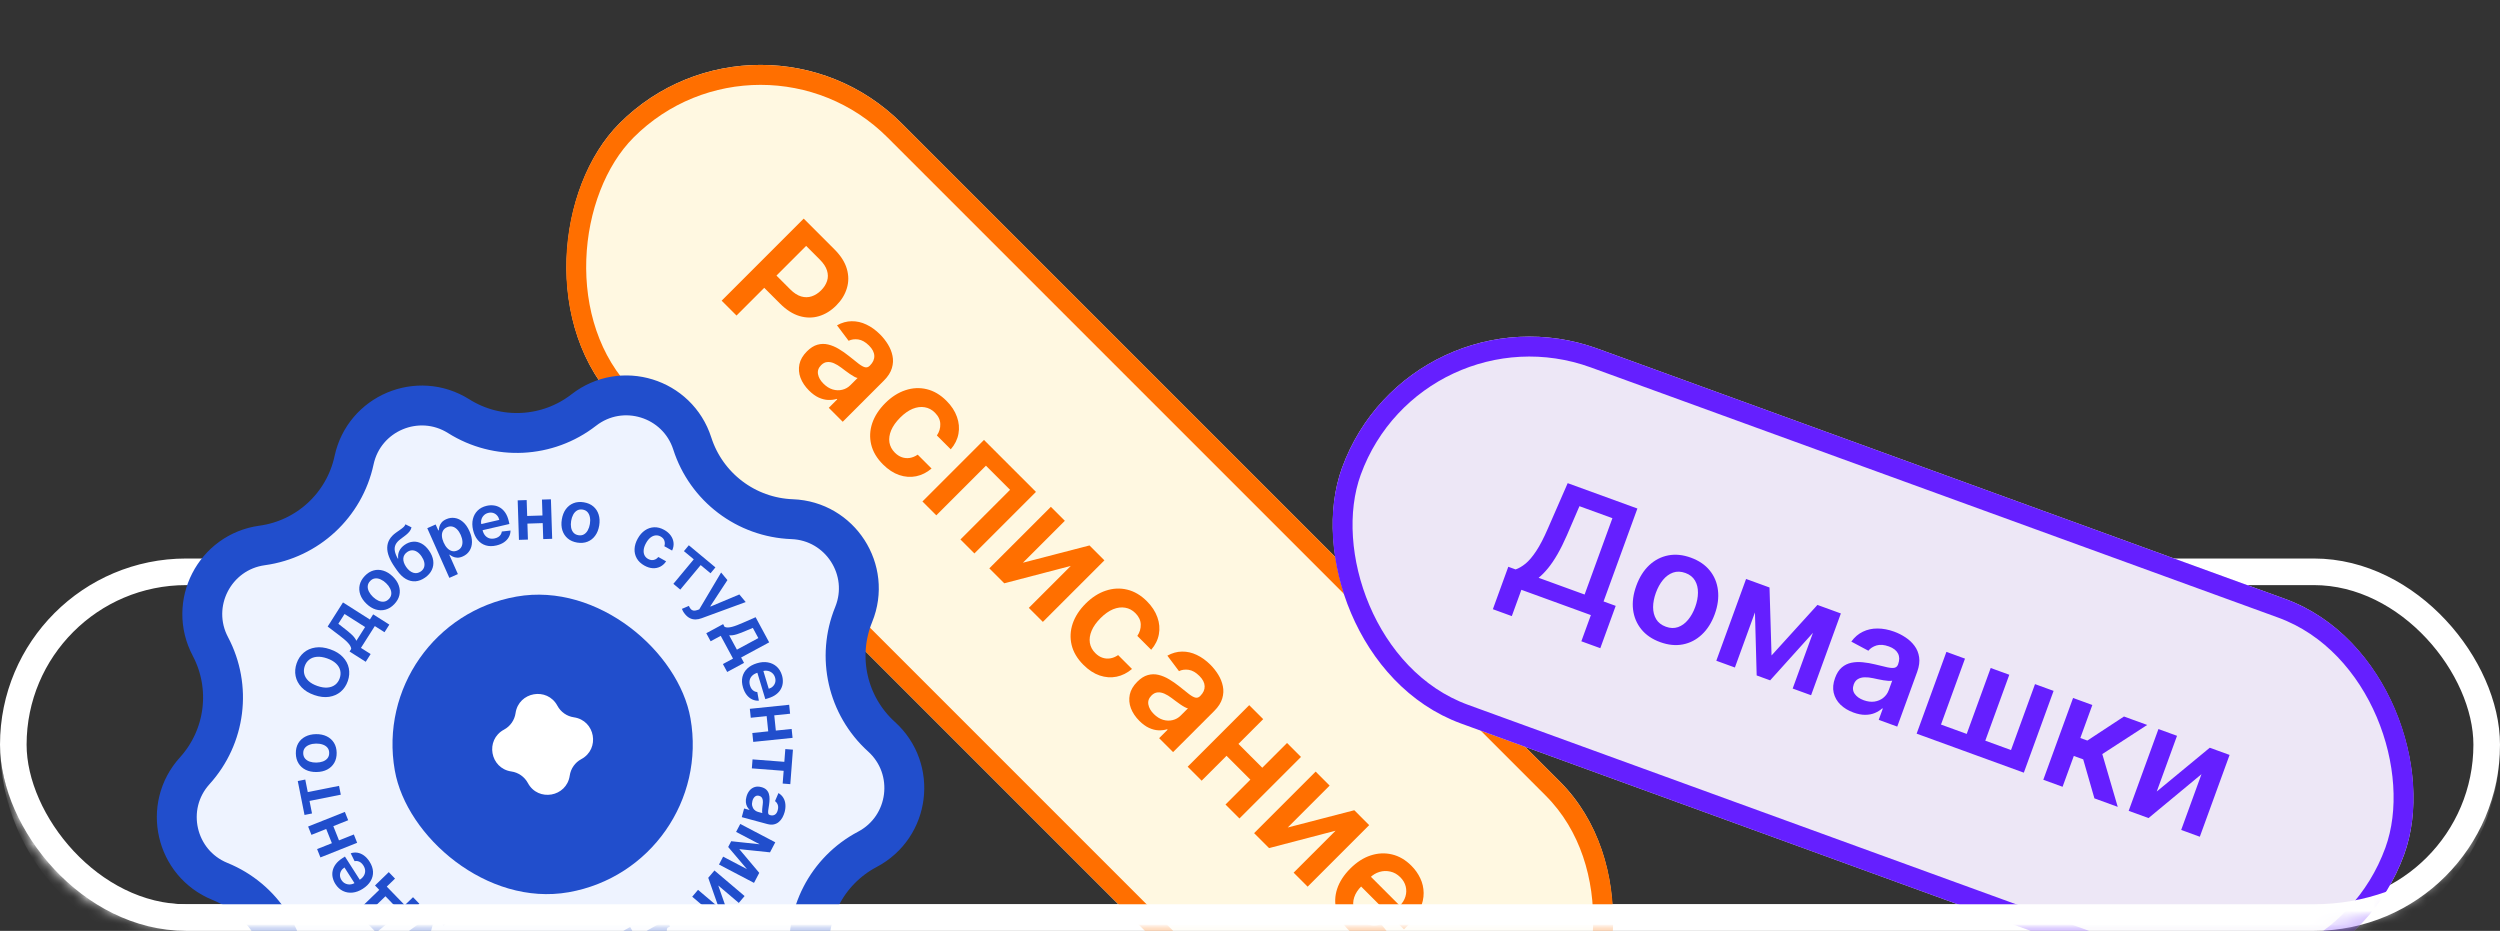 <svg width="188" height="70" viewBox="0 0 188 70" fill="none" xmlns="http://www.w3.org/2000/svg">
<rect x="0" y="0" width="188" height="70" fill="#333333" stroke="none"/>
<rect x="1" y="43" width="186" height="26" rx="13" stroke="white" stroke-width="2"/>
<mask id="mask0_6970_12029" style="mask-type:alpha" maskUnits="userSpaceOnUse" x="0" y="0" width="188" height="70">
<path d="M0 0H188V56C188 63.732 181.732 70 174 70H14C6.268 70 0 63.732 0 56V0Z" fill="white"/>
</mask>
<g mask="url(#mask0_6970_12029)">
<g clip-path="url(#clip0_6970_12029)">
<rect x="57.195" y="-1.332" width="100" height="30" rx="15" transform="rotate(45 57.195 -1.332)" fill="#FFF8E1"/>
<path d="M54.268 22.611L60.439 16.44L62.753 18.754C63.227 19.228 63.537 19.715 63.681 20.213C63.828 20.713 63.829 21.2 63.684 21.674C63.544 22.148 63.278 22.581 62.886 22.973C62.49 23.369 62.055 23.637 61.581 23.777C61.107 23.918 60.619 23.914 60.117 23.765C59.617 23.615 59.128 23.301 58.652 22.825L57.118 21.291L58.038 20.372L59.421 21.756C59.698 22.033 59.973 22.212 60.246 22.292C60.52 22.372 60.783 22.37 61.036 22.286C61.291 22.203 61.528 22.053 61.747 21.834C61.966 21.615 62.115 21.379 62.196 21.126C62.278 20.875 62.276 20.613 62.19 20.342C62.107 20.071 61.927 19.796 61.647 19.517L60.623 18.492L55.386 23.729L54.268 22.611ZM60.836 29.366C60.543 29.073 60.331 28.757 60.2 28.417C60.074 28.078 60.046 27.736 60.116 27.393C60.188 27.051 60.376 26.729 60.679 26.425C60.941 26.164 61.205 25.996 61.472 25.922C61.739 25.848 62.007 25.843 62.276 25.907C62.546 25.971 62.811 26.082 63.072 26.238C63.337 26.395 63.594 26.574 63.843 26.775C64.143 27.018 64.388 27.213 64.579 27.359C64.771 27.504 64.93 27.59 65.055 27.619C65.183 27.647 65.3 27.608 65.404 27.504L65.422 27.486C65.649 27.259 65.758 27.016 65.748 26.757C65.738 26.498 65.606 26.241 65.353 25.988C65.086 25.721 64.816 25.567 64.542 25.527C64.271 25.489 64.029 25.522 63.816 25.627L62.942 24.464C63.304 24.263 63.672 24.16 64.045 24.156C64.421 24.15 64.79 24.234 65.151 24.406C65.515 24.577 65.858 24.824 66.182 25.148C66.405 25.371 66.6 25.619 66.769 25.892C66.938 26.165 67.053 26.453 67.116 26.757C67.18 27.058 67.165 27.366 67.07 27.682C66.978 27.999 66.778 28.312 66.471 28.619L63.373 31.717L62.325 30.668L62.96 30.032L62.924 29.996C62.729 30.058 62.516 30.085 62.282 30.077C62.053 30.069 61.814 30.009 61.565 29.897C61.32 29.784 61.077 29.607 60.836 29.366ZM61.921 28.848C62.14 29.067 62.373 29.214 62.62 29.288C62.869 29.36 63.109 29.367 63.34 29.309C63.573 29.253 63.775 29.139 63.946 28.968L64.491 28.423C64.429 28.417 64.344 28.385 64.238 28.327C64.134 28.27 64.022 28.201 63.904 28.119C63.785 28.036 63.67 27.953 63.557 27.869C63.445 27.784 63.347 27.711 63.265 27.649C63.08 27.508 62.898 27.399 62.719 27.32C62.541 27.242 62.369 27.211 62.204 27.227C62.041 27.241 61.89 27.318 61.749 27.459C61.548 27.66 61.47 27.885 61.514 28.134C61.558 28.383 61.694 28.621 61.921 28.848ZM66.398 34.923C65.936 34.461 65.641 33.962 65.513 33.428C65.386 32.896 65.412 32.361 65.591 31.825C65.774 31.289 66.099 30.787 66.567 30.318C67.037 29.848 67.543 29.524 68.083 29.345C68.625 29.164 69.162 29.138 69.692 29.267C70.226 29.395 70.719 29.686 71.171 30.138C71.547 30.513 71.81 30.915 71.961 31.343C72.116 31.771 72.154 32.197 72.076 32.62C71.999 33.042 71.806 33.432 71.497 33.79L70.454 32.747C70.635 32.482 70.721 32.196 70.71 31.888C70.704 31.581 70.57 31.296 70.307 31.033C70.084 30.81 69.828 30.674 69.538 30.626C69.251 30.576 68.949 30.615 68.631 30.743C68.316 30.874 68.003 31.095 67.691 31.406C67.376 31.722 67.151 32.039 67.016 32.358C66.884 32.676 66.84 32.979 66.884 33.268C66.932 33.558 67.07 33.816 67.296 34.043C67.457 34.203 67.631 34.317 67.818 34.383C68.009 34.45 68.206 34.468 68.408 34.438C68.611 34.407 68.812 34.325 69.011 34.19L70.054 35.233C69.7 35.534 69.313 35.728 68.894 35.815C68.476 35.899 68.052 35.869 67.622 35.724C67.194 35.578 66.786 35.31 66.398 34.923ZM69.367 37.711L73.996 33.082L77.904 36.99L73.275 41.619L72.224 40.567L75.957 36.834L74.143 35.02L70.41 38.753L69.367 37.711ZM76.925 42.316L81.93 41.017L83.051 42.138L78.423 46.766L77.368 45.712L80.523 42.557L75.521 43.864L74.397 42.74L79.025 38.112L80.077 39.164L76.925 42.316ZM81.472 49.996C81.01 49.534 80.714 49.035 80.586 48.501C80.459 47.969 80.485 47.434 80.664 46.898C80.847 46.362 81.172 45.859 81.64 45.391C82.11 44.921 82.616 44.597 83.156 44.418C83.698 44.237 84.235 44.211 84.765 44.34C85.299 44.468 85.793 44.759 86.245 45.211C86.62 45.586 86.883 45.988 87.034 46.416C87.189 46.844 87.227 47.27 87.148 47.694C87.072 48.115 86.879 48.505 86.57 48.863L85.527 47.82C85.708 47.555 85.793 47.269 85.784 46.961C85.777 46.654 85.643 46.369 85.38 46.105C85.157 45.883 84.901 45.747 84.611 45.699C84.324 45.648 84.022 45.688 83.704 45.816C83.389 45.947 83.076 46.168 82.764 46.479C82.449 46.795 82.224 47.112 82.089 47.431C81.957 47.749 81.912 48.052 81.957 48.341C82.005 48.631 82.142 48.889 82.37 49.116C82.53 49.276 82.704 49.39 82.891 49.456C83.082 49.523 83.278 49.541 83.481 49.511C83.684 49.48 83.885 49.398 84.084 49.263L85.127 50.306C84.773 50.607 84.386 50.801 83.966 50.888C83.549 50.972 83.125 50.942 82.695 50.797C82.267 50.651 81.859 50.383 81.472 49.996ZM85.679 54.209C85.385 53.916 85.174 53.599 85.043 53.26C84.916 52.92 84.888 52.579 84.959 52.235C85.031 51.894 85.219 51.571 85.522 51.268C85.783 51.007 86.047 50.839 86.315 50.765C86.582 50.69 86.85 50.685 87.119 50.75C87.388 50.814 87.653 50.925 87.915 51.081C88.18 51.238 88.437 51.417 88.686 51.617C88.985 51.861 89.23 52.055 89.421 52.202C89.614 52.347 89.773 52.433 89.897 52.461C90.026 52.489 90.142 52.451 90.247 52.347L90.265 52.329C90.492 52.102 90.6 51.859 90.59 51.599C90.58 51.34 90.449 51.084 90.196 50.831C89.928 50.564 89.658 50.41 89.385 50.37C89.114 50.332 88.872 50.365 88.659 50.469L87.785 49.306C88.147 49.105 88.514 49.003 88.888 48.999C89.263 48.993 89.632 49.076 89.994 49.249C90.357 49.42 90.701 49.667 91.024 49.99C91.247 50.213 91.443 50.461 91.612 50.735C91.781 51.008 91.896 51.296 91.958 51.599C92.023 51.901 92.008 52.209 91.913 52.525C91.821 52.842 91.621 53.154 91.314 53.462L88.216 56.559L87.167 55.511L87.803 54.875L87.767 54.839C87.572 54.901 87.358 54.928 87.125 54.92C86.896 54.912 86.657 54.852 86.408 54.739C86.163 54.627 85.92 54.45 85.679 54.209ZM86.763 53.691C86.983 53.91 87.216 54.056 87.463 54.13C87.712 54.203 87.952 54.21 88.183 54.152C88.416 54.095 88.618 53.982 88.788 53.811L89.334 53.266C89.272 53.26 89.187 53.228 89.081 53.169C88.976 53.113 88.865 53.044 88.746 52.961C88.628 52.879 88.512 52.796 88.4 52.711C88.287 52.627 88.19 52.554 88.107 52.491C87.923 52.351 87.741 52.241 87.562 52.163C87.383 52.085 87.212 52.053 87.047 52.069C86.884 52.084 86.732 52.161 86.592 52.301C86.391 52.502 86.312 52.727 86.357 52.977C86.401 53.226 86.537 53.464 86.763 53.691ZM95.258 58.069L94.363 58.964L91.898 56.499L92.793 55.604L95.258 58.069ZM94.993 54.079L90.364 58.708L89.313 57.656L93.941 53.028L94.993 54.079ZM97.834 56.921L93.206 61.549L92.157 60.501L96.786 55.872L97.834 56.921ZM96.838 62.228L101.843 60.929L102.963 62.05L98.335 66.678L97.281 65.624L100.435 62.469L95.433 63.777L94.309 62.653L98.938 58.024L99.989 59.076L96.838 62.228ZM101.414 69.938C100.95 69.474 100.646 68.977 100.501 68.446C100.36 67.916 100.377 67.383 100.552 66.846C100.729 66.308 101.059 65.797 101.543 65.313C102.02 64.837 102.528 64.509 103.068 64.33C103.613 64.152 104.149 64.126 104.677 64.252C105.208 64.377 105.694 64.66 106.136 65.102C106.421 65.387 106.644 65.702 106.805 66.048C106.969 66.393 107.054 66.759 107.058 67.145C107.064 67.532 106.975 67.93 106.793 68.338C106.612 68.744 106.318 69.15 105.913 69.555L105.578 69.89L101.785 66.096L102.52 65.361L105.268 68.109C105.475 67.898 105.615 67.667 105.69 67.416C105.766 67.163 105.772 66.91 105.708 66.657C105.645 66.406 105.51 66.175 105.301 65.966C105.078 65.744 104.828 65.602 104.551 65.542C104.275 65.479 104.003 65.488 103.734 65.569C103.469 65.649 103.232 65.792 103.023 65.997L102.381 66.638C102.112 66.908 101.93 67.188 101.836 67.479C101.743 67.769 101.734 68.053 101.809 68.332C101.885 68.609 102.042 68.866 102.279 69.103C102.437 69.262 102.603 69.384 102.776 69.468C102.951 69.55 103.129 69.594 103.312 69.6C103.495 69.606 103.676 69.568 103.855 69.486L104.759 70.619C104.425 70.824 104.068 70.936 103.686 70.957C103.308 70.977 102.925 70.902 102.535 70.734C102.147 70.563 101.773 70.298 101.414 69.938Z" fill="#FF6F00"/>
</g>
<rect x="57.195" y="-0.271" width="98.5" height="28.5" rx="14.25" transform="rotate(45 57.195 -0.271)" stroke="#FF6F00" stroke-width="1.5"/>
<g clip-path="url(#clip1_6970_12029)">
<rect x="106.049" y="21.091" width="85" height="30" rx="15" transform="rotate(20 106.049 21.091)" fill="#EDE7F6"/>
<path d="M112.263 45.812L113.424 42.621L113.973 42.821C114.211 42.741 114.458 42.597 114.716 42.388C114.973 42.179 115.242 41.863 115.523 41.439C115.804 41.016 116.101 40.443 116.411 39.722L117.89 36.333L123.132 38.241L120.588 45.228L121.501 45.561L120.343 48.744L118.917 48.225L119.634 46.255L114.408 44.353L113.688 46.331L112.263 45.812ZM115.703 43.45L119.163 44.709L121.253 38.967L118.774 38.065L117.837 40.241C117.599 40.786 117.361 41.265 117.124 41.677C116.886 42.09 116.647 42.443 116.407 42.736C116.168 43.027 115.934 43.265 115.703 43.45ZM124.845 48.288C124.244 48.069 123.772 47.748 123.428 47.323C123.083 46.898 122.876 46.404 122.806 45.841C122.739 45.278 122.821 44.679 123.052 44.044C123.283 43.408 123.606 42.895 124.02 42.505C124.437 42.116 124.914 41.869 125.451 41.765C125.987 41.661 126.556 41.718 127.157 41.937C127.757 42.156 128.23 42.477 128.574 42.902C128.918 43.326 129.124 43.821 129.19 44.387C129.259 44.953 129.178 45.554 128.947 46.189C128.715 46.824 128.392 47.336 127.976 47.722C127.563 48.11 127.088 48.356 126.551 48.46C126.014 48.564 125.446 48.506 124.845 48.288ZM125.276 47.13C125.601 47.248 125.906 47.258 126.19 47.158C126.475 47.057 126.727 46.873 126.944 46.608C127.164 46.343 127.342 46.024 127.478 45.65C127.615 45.274 127.685 44.913 127.686 44.569C127.691 44.223 127.617 43.92 127.464 43.659C127.311 43.398 127.072 43.208 126.746 43.089C126.413 42.968 126.102 42.957 125.814 43.058C125.529 43.16 125.276 43.345 125.055 43.612C124.838 43.877 124.66 44.198 124.523 44.575C124.387 44.948 124.317 45.307 124.313 45.65C124.312 45.994 124.388 46.297 124.541 46.558C124.697 46.818 124.942 47.008 125.276 47.13ZM133.22 49.291L136.671 45.49L137.84 45.916L133.115 51.162L132.102 50.793L131.91 43.758L133.067 44.179L133.22 49.291ZM132.703 44.046L130.464 50.197L129.066 49.688L131.305 43.538L132.703 44.046ZM134.809 51.778L137.047 45.627L138.433 46.132L136.194 52.282L134.809 51.778ZM139.381 53.583C138.991 53.441 138.665 53.244 138.403 52.991C138.145 52.737 137.975 52.44 137.894 52.098C137.815 51.758 137.849 51.387 137.996 50.984C138.122 50.637 138.29 50.373 138.501 50.193C138.712 50.012 138.953 49.895 139.224 49.839C139.495 49.783 139.782 49.772 140.085 49.803C140.392 49.833 140.7 49.886 141.011 49.963C141.385 50.057 141.689 50.13 141.924 50.182C142.16 50.232 142.34 50.243 142.465 50.216C142.594 50.187 142.683 50.103 142.734 49.965L142.742 49.941C142.852 49.639 142.848 49.373 142.729 49.142C142.61 48.911 142.383 48.735 142.047 48.613C141.692 48.483 141.382 48.458 141.117 48.537C140.855 48.617 140.65 48.75 140.501 48.934L139.218 48.249C139.46 47.915 139.75 47.666 140.087 47.505C140.425 47.341 140.794 47.26 141.195 47.264C141.597 47.265 142.013 47.344 142.442 47.5C142.739 47.608 143.021 47.75 143.289 47.927C143.558 48.103 143.784 48.315 143.969 48.564C144.155 48.81 144.271 49.096 144.319 49.422C144.369 49.748 144.32 50.116 144.172 50.524L142.673 54.641L141.28 54.133L141.587 53.289L141.539 53.271C141.389 53.41 141.206 53.525 140.992 53.616C140.781 53.706 140.539 53.752 140.266 53.755C139.996 53.757 139.701 53.699 139.381 53.583ZM140.145 52.655C140.436 52.761 140.709 52.795 140.964 52.758C141.22 52.718 141.441 52.623 141.626 52.473C141.813 52.323 141.948 52.135 142.031 51.908L142.295 51.183C142.236 51.204 142.146 51.211 142.024 51.203C141.906 51.196 141.776 51.18 141.633 51.156C141.491 51.131 141.351 51.105 141.214 51.076C141.076 51.047 140.957 51.021 140.856 51C140.629 50.95 140.418 50.928 140.223 50.933C140.028 50.937 139.859 50.981 139.716 51.066C139.575 51.147 139.47 51.281 139.402 51.468C139.305 51.735 139.329 51.972 139.474 52.179C139.619 52.386 139.843 52.545 140.145 52.655ZM146.37 49.02L147.767 49.529L145.963 54.487L147.897 55.191L149.701 50.233L151.099 50.742L149.294 55.699L151.228 56.403L153.033 51.446L154.43 51.954L152.192 58.105L144.131 55.171L146.37 49.02ZM153.656 58.638L155.895 52.487L157.344 53.015L156.441 55.498L156.969 55.69L159.723 53.881L161.469 54.516L158.092 56.706L159.254 60.676L157.5 60.037L156.658 57.105L155.95 56.847L155.106 59.166L153.656 58.638ZM162.188 59.521L166.175 56.229L167.665 56.771L165.426 62.922L164.025 62.412L165.551 58.219L161.57 61.519L160.076 60.975L162.315 54.824L163.712 55.333L162.188 59.521Z" fill="#651FFF"/>
</g>
<rect x="106.497" y="22.052" width="83.5" height="28.5" rx="14.25" transform="rotate(20 106.497 22.052)" stroke="#651FFF" stroke-width="1.5"/>
<path d="M19.717 41.017C23.138 40.548 25.9 37.987 26.626 34.611C27.386 31.075 31.431 29.372 34.493 31.298C37.415 33.138 41.177 32.951 43.903 30.832C46.759 28.612 50.952 29.907 52.059 33.351C53.115 36.639 56.117 38.913 59.568 39.042C63.182 39.177 65.562 42.865 64.196 46.214C62.892 49.412 63.729 53.084 66.29 55.401C68.972 57.828 68.425 62.182 65.225 63.87C62.171 65.482 60.452 68.832 60.924 72.253C61.419 75.836 58.2 78.82 54.665 78.057C51.289 77.328 47.819 78.79 45.981 81.714C44.057 84.777 39.674 84.994 37.456 82.136C35.339 79.408 31.74 78.297 28.453 79.356C25.011 80.466 21.513 77.814 21.651 74.2C21.783 70.749 19.741 67.585 16.542 66.283C13.191 64.92 12.216 60.641 14.645 57.961C16.964 55.402 17.434 51.665 15.82 48.612C14.13 45.414 16.133 41.509 19.717 41.017Z" fill="#EEF3FF" stroke="#214ECC" stroke-width="3"/>
<path d="M24.827 48.826C25.231 48.966 25.551 49.161 25.786 49.412C26.021 49.661 26.169 49.942 26.232 50.255C26.294 50.566 26.269 50.886 26.156 51.214C26.042 51.542 25.864 51.809 25.622 52.016C25.378 52.222 25.087 52.35 24.748 52.402C24.409 52.453 24.038 52.408 23.635 52.269C23.232 52.129 22.912 51.934 22.678 51.685C22.442 51.434 22.293 51.153 22.23 50.842C22.168 50.529 22.194 50.209 22.307 49.881C22.421 49.553 22.599 49.286 22.84 49.08C23.083 48.873 23.374 48.745 23.714 48.694C24.052 48.642 24.424 48.686 24.827 48.826ZM24.591 49.508C24.307 49.41 24.052 49.372 23.826 49.393C23.599 49.413 23.409 49.483 23.255 49.605C23.1 49.726 22.987 49.888 22.916 50.092C22.846 50.296 22.834 50.493 22.881 50.684C22.927 50.875 23.033 51.049 23.198 51.206C23.363 51.361 23.587 51.488 23.872 51.586C24.156 51.685 24.411 51.724 24.638 51.704C24.864 51.683 25.054 51.612 25.21 51.491C25.364 51.369 25.476 51.207 25.547 51.003C25.617 50.799 25.629 50.602 25.583 50.411C25.536 50.22 25.43 50.047 25.266 49.892C25.1 49.735 24.875 49.607 24.591 49.508Z" fill="#214ECC"/>
<path d="M27.503 49.767L26.287 48.995L26.413 48.796C26.406 48.716 26.378 48.636 26.33 48.555C26.281 48.473 26.215 48.39 26.133 48.306C26.05 48.22 25.953 48.13 25.842 48.038C25.729 47.946 25.607 47.849 25.474 47.748L24.64 47.117L25.792 45.303L27.815 46.588L28.062 46.199L29.278 46.971L28.915 47.543L28.186 47.08L27.143 48.722L27.872 49.185L27.503 49.767ZM26.799 48.188L27.456 47.153L25.91 46.172L25.443 46.907L25.82 47.202C26.072 47.392 26.282 47.566 26.448 47.722C26.615 47.878 26.732 48.034 26.799 48.188Z" fill="#214ECC"/>
<path d="M29.648 45.435C29.447 45.645 29.227 45.782 28.987 45.847C28.747 45.912 28.504 45.907 28.257 45.833C28.011 45.758 27.777 45.614 27.556 45.401C27.334 45.188 27.18 44.96 27.094 44.716C27.009 44.471 26.994 44.228 27.049 43.986C27.105 43.744 27.233 43.518 27.434 43.309C27.635 43.099 27.856 42.962 28.095 42.897C28.335 42.832 28.578 42.837 28.825 42.914C29.073 42.989 29.308 43.133 29.53 43.346C29.751 43.558 29.904 43.787 29.988 44.031C30.073 44.273 30.088 44.516 30.033 44.758C29.978 45 29.849 45.226 29.648 45.435ZM29.246 45.044C29.355 44.93 29.415 44.805 29.426 44.669C29.436 44.532 29.406 44.394 29.336 44.255C29.266 44.114 29.166 43.982 29.036 43.857C28.905 43.731 28.768 43.636 28.625 43.572C28.482 43.506 28.343 43.481 28.206 43.497C28.069 43.513 27.947 43.577 27.837 43.691C27.726 43.807 27.665 43.934 27.654 44.072C27.643 44.209 27.674 44.348 27.744 44.489C27.814 44.628 27.915 44.761 28.047 44.887C28.177 45.012 28.313 45.107 28.455 45.172C28.598 45.236 28.737 45.26 28.874 45.244C29.01 45.227 29.134 45.16 29.246 45.044Z" fill="#214ECC"/>
<path d="M30.488 39.428L30.947 39.659C30.919 39.77 30.871 39.87 30.802 39.959C30.734 40.047 30.643 40.138 30.531 40.229C30.419 40.318 30.283 40.421 30.123 40.538C29.945 40.669 29.82 40.808 29.75 40.953C29.68 41.098 29.66 41.258 29.691 41.432C29.72 41.605 29.796 41.799 29.919 42.014L29.946 41.995C29.917 41.793 29.945 41.604 30.027 41.43C30.11 41.255 30.244 41.103 30.429 40.974C30.631 40.833 30.841 40.753 31.059 40.736C31.277 40.717 31.489 40.763 31.696 40.874C31.904 40.983 32.093 41.16 32.263 41.403C32.438 41.654 32.543 41.904 32.578 42.154C32.612 42.402 32.577 42.637 32.473 42.858C32.37 43.078 32.201 43.271 31.964 43.437C31.728 43.602 31.487 43.694 31.241 43.714C30.995 43.731 30.754 43.672 30.517 43.537C30.281 43.4 30.059 43.183 29.851 42.886L29.698 42.667C29.297 42.094 29.104 41.592 29.12 41.16C29.136 40.728 29.352 40.363 29.768 40.064C29.891 39.974 30.002 39.896 30.101 39.828C30.201 39.759 30.285 39.694 30.351 39.632C30.418 39.569 30.463 39.501 30.488 39.428ZM31.645 42.974C31.762 42.892 31.843 42.791 31.886 42.671C31.929 42.55 31.934 42.417 31.901 42.273C31.869 42.129 31.799 41.98 31.692 41.826C31.586 41.675 31.473 41.563 31.352 41.49C31.231 41.416 31.108 41.38 30.983 41.384C30.858 41.388 30.737 41.432 30.618 41.515C30.529 41.577 30.461 41.649 30.412 41.73C30.363 41.811 30.336 41.9 30.329 41.996C30.322 42.092 30.337 42.193 30.372 42.3C30.407 42.406 30.463 42.517 30.541 42.632C30.701 42.862 30.881 43.008 31.079 43.071C31.277 43.132 31.465 43.1 31.645 42.974Z" fill="#214ECC"/>
<path d="M33.792 43.456L32.131 39.72L32.761 39.44L32.96 39.89L32.998 39.873C33.001 39.792 33.017 39.702 33.044 39.6C33.07 39.498 33.123 39.398 33.202 39.299C33.281 39.199 33.399 39.114 33.559 39.043C33.768 38.95 33.981 38.919 34.198 38.952C34.415 38.982 34.619 39.08 34.811 39.245C35.004 39.407 35.167 39.64 35.301 39.942C35.434 40.24 35.498 40.515 35.493 40.767C35.488 41.02 35.425 41.238 35.305 41.423C35.186 41.608 35.019 41.747 34.806 41.842C34.65 41.911 34.509 41.943 34.384 41.937C34.258 41.93 34.148 41.905 34.053 41.859C33.958 41.812 33.879 41.763 33.816 41.712L33.789 41.724L34.433 43.171L33.792 43.456ZM33.363 40.8C33.441 40.975 33.534 41.118 33.643 41.228C33.752 41.338 33.87 41.408 33.998 41.441C34.126 41.471 34.258 41.457 34.393 41.396C34.535 41.333 34.636 41.243 34.698 41.125C34.76 41.006 34.785 40.87 34.775 40.716C34.765 40.561 34.723 40.398 34.647 40.228C34.572 40.06 34.481 39.921 34.375 39.811C34.268 39.702 34.151 39.631 34.022 39.6C33.894 39.568 33.758 39.584 33.615 39.647C33.478 39.708 33.378 39.796 33.315 39.91C33.251 40.024 33.224 40.157 33.232 40.309C33.241 40.46 33.285 40.624 33.363 40.8Z" fill="#214ECC"/>
<path d="M37.324 41.02C37.034 41.087 36.769 41.085 36.53 41.013C36.292 40.939 36.09 40.804 35.926 40.608C35.761 40.41 35.644 40.16 35.574 39.857C35.505 39.559 35.501 39.284 35.562 39.033C35.624 38.78 35.743 38.568 35.919 38.394C36.095 38.22 36.321 38.101 36.598 38.037C36.776 37.996 36.952 37.986 37.123 38.007C37.296 38.027 37.457 38.083 37.607 38.174C37.758 38.265 37.889 38.395 38.003 38.563C38.115 38.73 38.201 38.941 38.26 39.195L38.308 39.404L35.933 39.953L35.827 39.492L37.547 39.095C37.516 38.965 37.461 38.855 37.382 38.766C37.303 38.676 37.207 38.612 37.094 38.576C36.982 38.54 36.861 38.537 36.73 38.567C36.59 38.599 36.476 38.661 36.386 38.754C36.295 38.845 36.233 38.952 36.2 39.075C36.167 39.196 36.165 39.322 36.193 39.452L36.286 39.853C36.325 40.022 36.389 40.159 36.478 40.266C36.568 40.371 36.675 40.443 36.8 40.482C36.926 40.519 37.062 40.52 37.211 40.486C37.31 40.463 37.397 40.429 37.471 40.383C37.545 40.335 37.605 40.277 37.651 40.208C37.697 40.139 37.726 40.06 37.738 39.971L38.392 39.896C38.39 40.074 38.348 40.238 38.263 40.39C38.18 40.541 38.059 40.67 37.9 40.78C37.741 40.888 37.549 40.968 37.324 41.02Z" fill="#214ECC"/>
<path d="M41.009 38.757L41.028 39.331L39.445 39.382L39.426 38.807L41.009 38.757ZM39.605 37.605L39.7 40.577L39.025 40.598L38.93 37.627L39.605 37.605ZM41.429 37.547L41.524 40.518L40.851 40.54L40.756 37.568L41.429 37.547Z" fill="#214ECC"/>
<path d="M43.408 40.803C43.121 40.756 42.883 40.652 42.694 40.492C42.504 40.331 42.37 40.128 42.291 39.883C42.213 39.637 42.199 39.363 42.249 39.06C42.298 38.757 42.399 38.501 42.55 38.291C42.704 38.082 42.895 37.932 43.126 37.84C43.357 37.748 43.616 37.726 43.902 37.773C44.189 37.819 44.427 37.923 44.616 38.083C44.806 38.244 44.94 38.447 45.017 38.694C45.096 38.941 45.11 39.216 45.061 39.519C45.011 39.822 44.91 40.077 44.757 40.285C44.606 40.493 44.415 40.643 44.184 40.735C43.953 40.827 43.694 40.849 43.408 40.803ZM43.502 40.249C43.657 40.274 43.794 40.253 43.913 40.185C44.031 40.115 44.128 40.012 44.203 39.875C44.278 39.738 44.331 39.581 44.36 39.403C44.389 39.223 44.39 39.056 44.361 38.903C44.334 38.748 44.275 38.619 44.185 38.515C44.095 38.411 43.972 38.347 43.817 38.321C43.657 38.295 43.518 38.317 43.398 38.386C43.279 38.456 43.182 38.56 43.106 38.698C43.031 38.835 42.979 38.993 42.95 39.172C42.921 39.351 42.92 39.517 42.947 39.67C42.976 39.824 43.035 39.953 43.126 40.056C43.217 40.159 43.343 40.223 43.502 40.249Z" fill="#214ECC"/>
<path d="M48.456 42.531C48.197 42.386 48.006 42.205 47.884 41.987C47.762 41.77 47.707 41.534 47.719 41.277C47.732 41.02 47.812 40.76 47.959 40.498C48.106 40.234 48.286 40.029 48.5 39.884C48.715 39.738 48.946 39.66 49.193 39.65C49.443 39.64 49.694 39.706 49.948 39.847C50.159 39.965 50.324 40.108 50.443 40.276C50.563 40.444 50.633 40.625 50.651 40.82C50.67 41.014 50.634 41.208 50.543 41.403L49.959 41.077C50.005 40.938 50.006 40.803 49.964 40.669C49.923 40.536 49.829 40.428 49.681 40.346C49.556 40.276 49.427 40.248 49.295 40.263C49.163 40.277 49.036 40.332 48.913 40.427C48.792 40.523 48.682 40.659 48.585 40.834C48.486 41.011 48.427 41.177 48.408 41.333C48.389 41.489 48.408 41.627 48.463 41.748C48.52 41.868 48.612 41.964 48.739 42.035C48.83 42.085 48.919 42.113 49.009 42.119C49.101 42.124 49.189 42.108 49.274 42.069C49.359 42.031 49.437 41.97 49.507 41.886L50.092 42.212C49.975 42.388 49.83 42.521 49.657 42.611C49.485 42.699 49.296 42.739 49.09 42.729C48.885 42.718 48.674 42.652 48.456 42.531Z" fill="#214ECC"/>
<path d="M51.431 41.446L51.799 41.004L53.799 42.668L53.431 43.11L52.691 42.495L51.157 44.338L50.637 43.905L52.171 42.061L51.431 41.446Z" fill="#214ECC"/>
<path d="M51.515 46.185C51.454 46.112 51.403 46.039 51.363 45.967C51.323 45.896 51.295 45.837 51.279 45.787L51.803 45.563C51.845 45.66 51.892 45.739 51.945 45.8C51.997 45.861 52.061 45.899 52.138 45.914C52.214 45.931 52.309 45.92 52.423 45.881L52.584 45.824L54.227 43.053L54.702 43.624L53.416 45.588L53.435 45.611L55.6 44.702L56.077 45.275L52.754 46.494C52.598 46.552 52.447 46.582 52.302 46.583C52.156 46.585 52.018 46.554 51.887 46.49C51.757 46.428 51.632 46.326 51.515 46.185Z" fill="#214ECC"/>
<path d="M53.112 47.618L54.379 46.934L54.491 47.142C54.565 47.174 54.648 47.189 54.742 47.187C54.837 47.184 54.942 47.167 55.056 47.136C55.172 47.106 55.297 47.065 55.431 47.013C55.567 46.96 55.712 46.901 55.865 46.834L56.822 46.414L57.842 48.305L55.733 49.443L55.952 49.849L54.685 50.533L54.363 49.937L55.123 49.526L54.199 47.814L53.439 48.224L53.112 47.618ZM54.833 47.776L55.415 48.854L57.027 47.984L56.613 47.218L56.172 47.403C55.883 47.53 55.629 47.628 55.411 47.697C55.193 47.766 55.001 47.792 54.833 47.776Z" fill="#214ECC"/>
<path d="M55.874 51.7C55.788 51.415 55.773 51.151 55.829 50.907C55.887 50.665 56.008 50.455 56.193 50.278C56.38 50.1 56.622 49.967 56.919 49.877C57.212 49.788 57.486 49.766 57.741 49.811C57.997 49.856 58.217 49.961 58.402 50.125C58.587 50.289 58.721 50.507 58.803 50.778C58.856 50.954 58.877 51.128 58.868 51.301C58.859 51.474 58.815 51.639 58.733 51.794C58.653 51.951 58.532 52.091 58.371 52.215C58.212 52.339 58.007 52.438 57.757 52.513L57.552 52.575L56.848 50.242L57.3 50.106L57.81 51.796C57.938 51.756 58.044 51.694 58.127 51.609C58.212 51.524 58.269 51.424 58.298 51.309C58.327 51.195 58.322 51.074 58.283 50.945C58.242 50.808 58.172 50.698 58.074 50.614C57.977 50.53 57.866 50.475 57.741 50.45C57.618 50.425 57.492 50.431 57.365 50.468L56.97 50.587C56.804 50.637 56.672 50.71 56.571 50.807C56.472 50.903 56.407 51.014 56.377 51.142C56.348 51.27 56.356 51.406 56.4 51.552C56.429 51.65 56.469 51.734 56.52 51.805C56.573 51.875 56.635 51.931 56.707 51.973C56.779 52.015 56.859 52.038 56.949 52.044L57.067 52.691C56.89 52.702 56.722 52.67 56.565 52.596C56.41 52.523 56.272 52.411 56.152 52.26C56.034 52.108 55.941 51.922 55.874 51.7Z" fill="#214ECC"/>
<path d="M58.364 55.153L57.792 55.212L57.631 53.637L58.203 53.578L58.364 55.153ZM59.415 53.672L56.457 53.975L56.388 53.303L59.346 52.999L59.415 53.672ZM59.601 55.487L56.643 55.791L56.575 55.121L59.532 54.817L59.601 55.487Z" fill="#214ECC"/>
<path d="M59.056 56.33L59.629 56.374L59.431 58.968L58.857 58.924L58.931 57.965L56.539 57.782L56.591 57.106L58.982 57.289L59.056 56.33Z" fill="#214ECC"/>
<path d="M56.132 59.918C56.181 59.736 56.258 59.581 56.362 59.453C56.467 59.326 56.595 59.238 56.746 59.188C56.897 59.139 57.067 59.14 57.255 59.191C57.417 59.234 57.543 59.3 57.633 59.389C57.722 59.477 57.785 59.582 57.821 59.702C57.856 59.823 57.873 59.952 57.87 60.09C57.868 60.23 57.856 60.372 57.834 60.516C57.806 60.689 57.784 60.829 57.77 60.938C57.757 61.046 57.758 61.128 57.776 61.184C57.794 61.241 57.835 61.278 57.9 61.295L57.911 61.298C58.052 61.337 58.172 61.324 58.272 61.262C58.372 61.199 58.443 61.089 58.485 60.932C58.53 60.767 58.529 60.625 58.483 60.509C58.437 60.393 58.369 60.305 58.28 60.245L58.54 59.638C58.701 59.735 58.824 59.856 58.91 60.002C58.998 60.149 59.048 60.313 59.062 60.495C59.077 60.676 59.058 60.868 59.004 61.068C58.966 61.206 58.913 61.34 58.844 61.468C58.774 61.596 58.687 61.707 58.581 61.8C58.477 61.894 58.352 61.958 58.207 61.992C58.061 62.027 57.893 62.019 57.702 61.968L55.781 61.449L55.957 60.799L56.351 60.905L56.357 60.883C56.288 60.82 56.229 60.742 56.18 60.648C56.131 60.556 56.101 60.449 56.089 60.325C56.077 60.203 56.092 60.067 56.132 59.918ZM56.582 60.228C56.545 60.364 56.54 60.489 56.567 60.603C56.595 60.717 56.646 60.813 56.722 60.891C56.797 60.97 56.887 61.024 56.993 61.053L57.331 61.144C57.319 61.118 57.313 61.078 57.312 61.022C57.31 60.968 57.312 60.909 57.318 60.844C57.324 60.778 57.33 60.714 57.338 60.651C57.346 60.587 57.353 60.532 57.358 60.486C57.372 60.381 57.374 60.285 57.364 60.197C57.355 60.108 57.328 60.034 57.285 59.972C57.242 59.911 57.177 59.869 57.09 59.846C56.965 59.812 56.859 59.832 56.771 59.906C56.683 59.98 56.62 60.087 56.582 60.228Z" fill="#214ECC"/>
<path d="M55.595 63.855L57.096 65.639L56.834 66.139L54.759 63.694L54.986 63.26L58.165 63.6L57.905 64.096L55.595 63.855ZM57.987 63.94L55.354 62.559L55.667 61.961L58.301 63.341L57.987 63.94ZM54.379 64.419L57.012 65.8L56.701 66.393L54.068 65.013L54.379 64.419Z" fill="#214ECC"/>
<path d="M54.013 66.589L54.788 68.806L54.322 69.356L52.054 67.433L52.492 66.916L54.038 68.227L53.259 66.011L53.726 65.46L55.994 67.383L55.557 67.898L54.013 66.589Z" fill="#214ECC"/>
<path d="M49.679 68.409L50.389 69.662L50.184 69.779C50.153 69.852 50.139 69.936 50.144 70.03C50.149 70.125 50.168 70.23 50.201 70.343C50.233 70.458 50.277 70.582 50.332 70.716C50.387 70.85 50.45 70.994 50.52 71.145L50.959 72.094L49.09 73.153L47.908 71.068L47.507 71.295L46.797 70.042L47.387 69.708L47.812 70.459L49.505 69.5L49.079 68.749L49.679 68.409ZM49.557 70.134L48.491 70.738L49.394 72.331L50.151 71.901L49.957 71.464C49.824 71.177 49.721 70.926 49.648 70.71C49.574 70.493 49.544 70.301 49.557 70.134Z" fill="#214ECC"/>
<path d="M33.468 68.924C33.547 68.978 33.615 69.034 33.673 69.093C33.731 69.15 33.774 69.2 33.803 69.243L33.359 69.601C33.292 69.519 33.225 69.456 33.159 69.411C33.092 69.367 33.02 69.348 32.942 69.354C32.864 69.358 32.776 69.394 32.677 69.463L32.536 69.561L31.705 72.673L31.093 72.252L31.8 70.014L31.775 69.996L29.936 71.457L29.322 71.035L32.192 68.963C32.327 68.864 32.464 68.795 32.603 68.754C32.742 68.713 32.884 68.705 33.027 68.731C33.17 68.756 33.317 68.82 33.468 68.924Z" fill="#214ECC"/>
<path d="M31.538 67.964L30.503 68.966L30.339 68.796C30.26 68.785 30.175 68.793 30.085 68.821C29.994 68.849 29.898 68.894 29.797 68.954C29.694 69.015 29.584 69.088 29.469 69.175C29.352 69.262 29.23 69.359 29.1 69.465L28.293 70.128L26.798 68.584L28.52 66.917L28.2 66.586L29.235 65.584L29.706 66.071L29.085 66.672L30.438 68.069L31.059 67.469L31.538 67.964ZM29.838 68.279L28.986 67.398L27.67 68.672L28.276 69.298L28.65 69C28.895 68.799 29.112 68.636 29.303 68.511C29.494 68.385 29.672 68.308 29.838 68.279Z" fill="#214ECC"/>
<path d="M27.791 64.798C27.952 65.049 28.038 65.299 28.051 65.549C28.061 65.797 28.002 66.032 27.872 66.253C27.741 66.475 27.544 66.669 27.282 66.837C27.025 67.002 26.767 67.097 26.51 67.124C26.251 67.15 26.011 67.109 25.788 67.001C25.565 66.894 25.377 66.721 25.224 66.482C25.126 66.328 25.058 66.166 25.02 65.997C24.981 65.828 24.979 65.657 25.015 65.486C25.05 65.313 25.128 65.145 25.249 64.982C25.369 64.82 25.539 64.668 25.758 64.528L25.939 64.412L27.252 66.466L26.854 66.72L25.903 65.233C25.791 65.306 25.706 65.395 25.648 65.499C25.59 65.604 25.562 65.716 25.566 65.834C25.569 65.951 25.607 66.067 25.679 66.18C25.756 66.301 25.854 66.388 25.971 66.442C26.087 66.496 26.208 66.519 26.335 66.509C26.461 66.5 26.58 66.46 26.693 66.389L27.04 66.167C27.186 66.074 27.294 65.967 27.364 65.847C27.433 65.728 27.465 65.603 27.459 65.472C27.453 65.341 27.408 65.212 27.326 65.084C27.271 64.998 27.21 64.927 27.141 64.873C27.072 64.82 26.997 64.782 26.916 64.762C26.836 64.741 26.752 64.741 26.665 64.76L26.374 64.169C26.542 64.111 26.712 64.096 26.883 64.124C27.052 64.152 27.215 64.222 27.372 64.335C27.527 64.449 27.667 64.603 27.791 64.798Z" fill="#214ECC"/>
<path d="M24.452 62.139L24.986 61.926L25.572 63.397L25.038 63.61L24.452 62.139ZM23.846 63.851L26.609 62.752L26.858 63.379L24.096 64.478L23.846 63.851ZM23.171 62.155L25.934 61.056L26.183 61.681L23.42 62.781L23.171 62.155Z" fill="#214ECC"/>
<path d="M23.464 61.173L22.9 61.285L22.392 58.734L22.956 58.622L23.144 59.565L25.496 59.097L25.628 59.761L23.276 60.23L23.464 61.173Z" fill="#214ECC"/>
<path d="M25.317 56.609C25.321 56.9 25.261 57.152 25.136 57.367C25.011 57.582 24.835 57.75 24.607 57.87C24.379 57.99 24.111 58.052 23.804 58.056C23.497 58.061 23.227 58.007 22.995 57.894C22.762 57.78 22.58 57.617 22.45 57.406C22.319 57.195 22.251 56.944 22.247 56.654C22.243 56.364 22.303 56.111 22.427 55.896C22.552 55.682 22.729 55.514 22.958 55.395C23.188 55.274 23.456 55.212 23.763 55.207C24.07 55.203 24.339 55.258 24.571 55.372C24.802 55.484 24.983 55.646 25.114 55.857C25.245 56.068 25.312 56.319 25.317 56.609ZM24.755 56.614C24.753 56.456 24.708 56.325 24.62 56.221C24.53 56.116 24.412 56.039 24.264 55.99C24.116 55.939 23.952 55.915 23.771 55.918C23.589 55.92 23.425 55.949 23.279 56.004C23.131 56.058 23.014 56.138 22.928 56.245C22.842 56.352 22.8 56.485 22.802 56.642C22.805 56.803 22.851 56.937 22.94 57.043C23.029 57.147 23.148 57.225 23.297 57.276C23.445 57.325 23.61 57.349 23.792 57.346C23.973 57.343 24.136 57.315 24.283 57.261C24.429 57.206 24.545 57.125 24.631 57.018C24.716 56.91 24.758 56.775 24.755 56.614Z" fill="#214ECC"/>
<rect x="27.729" y="46.822" width="22.577" height="22.577" rx="11.289" transform="rotate(-10 27.729 46.822)" fill="#214ECC"/>
<path d="M38.77 53.627C39.001 52.021 41.149 51.642 41.916 53.072V53.072C42.168 53.543 42.629 53.866 43.157 53.942V53.942C44.763 54.173 45.142 56.321 43.712 57.088V57.088C43.241 57.34 42.919 57.801 42.843 58.33V58.33C42.611 59.936 40.464 60.314 39.697 58.884V58.884C39.444 58.414 38.983 58.091 38.455 58.015V58.015C36.849 57.783 36.47 55.636 37.9 54.869V54.869C38.371 54.617 38.693 54.156 38.77 53.627V53.627Z" fill="white"/>
<mask id="path-37-inside-1_6970_12029" fill="white">
<path d="M0 56C0 48.268 6.268 42 14 42H174C181.732 42 188 48.268 188 56V56C188 63.732 181.732 70 174 70H14C6.268 70 0 63.732 0 56V56Z"/>
</mask>
<path d="M0 42H188H0ZM188 56C188 64.837 180.837 72 172 72H16C7.163 72 0 64.837 0 56C0 62.627 6.268 68 14 68H174C181.732 68 188 62.627 188 56ZM0 70V42V70ZM188 42V70V42Z" fill="white" mask="url(#path-37-inside-1_6970_12029)"/>
</g>
<defs>
<clipPath id="clip0_6970_12029">
<rect x="57.195" y="-1.332" width="100" height="30" rx="15" transform="rotate(45 57.195 -1.332)" fill="white"/>
</clipPath>
<clipPath id="clip1_6970_12029">
<rect x="106.049" y="21.091" width="85" height="30" rx="15" transform="rotate(20 106.049 21.091)" fill="white"/>
</clipPath>
</defs>
</svg>
